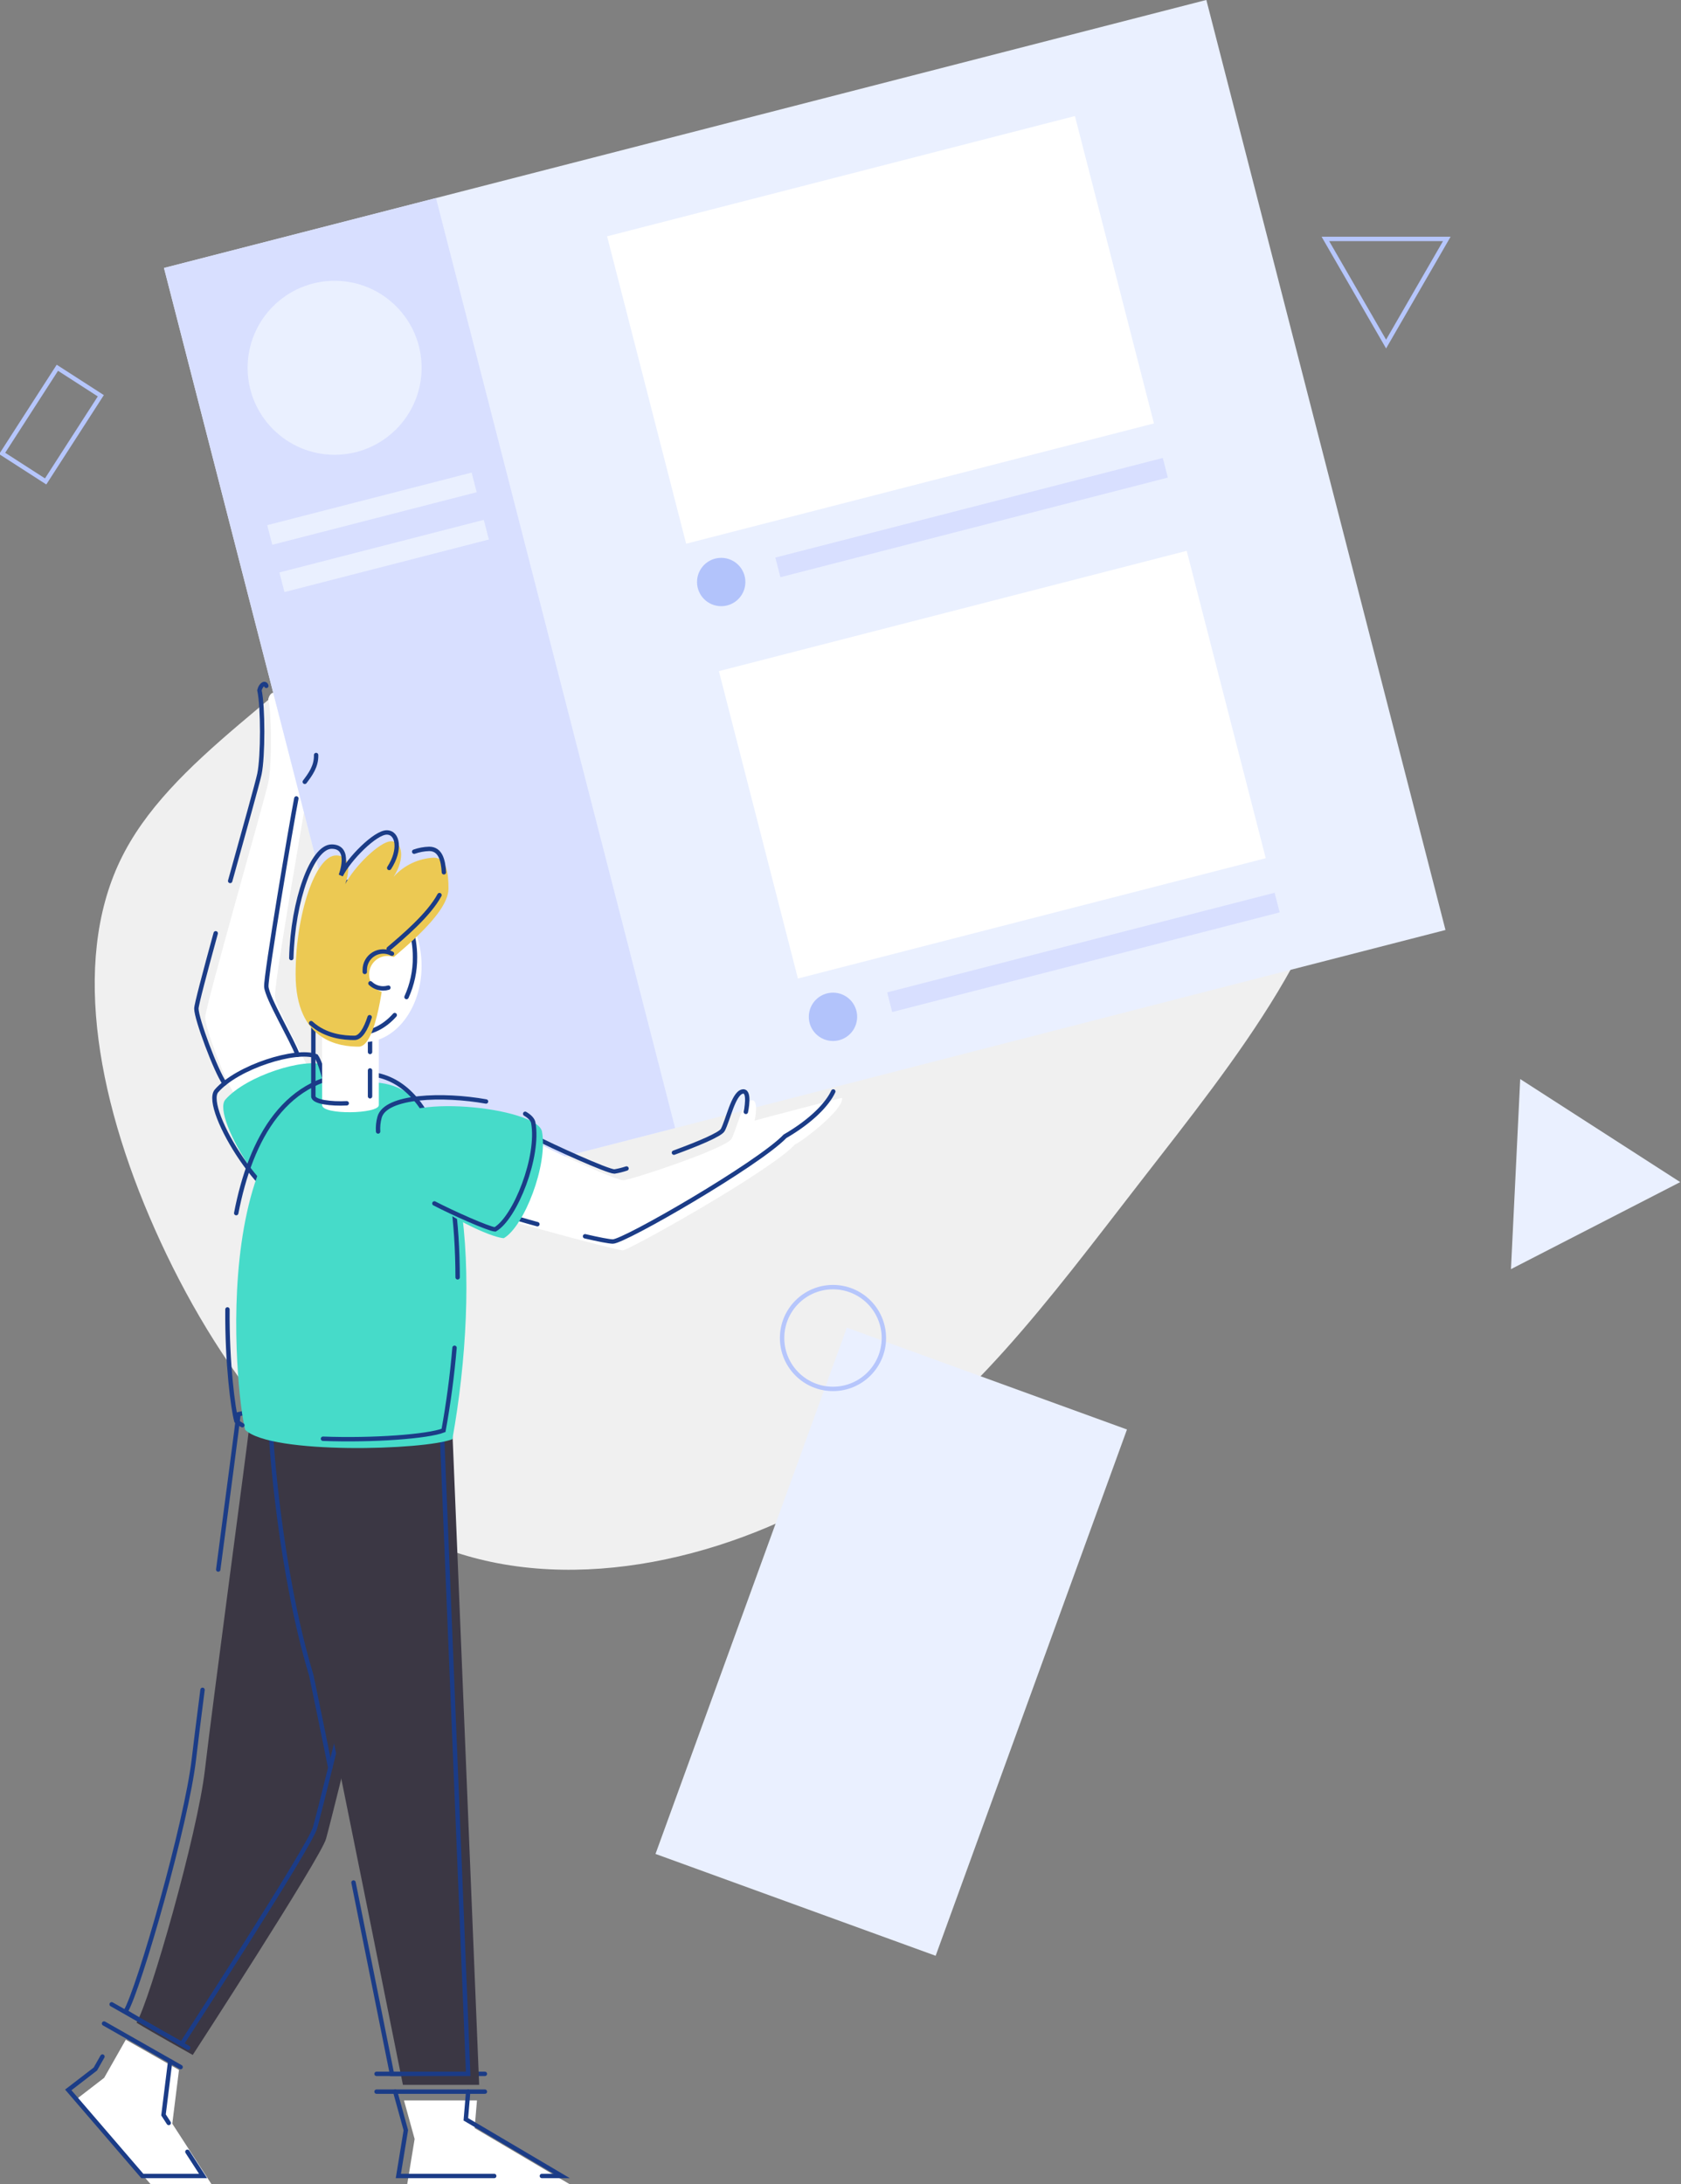 <?xml version="1.0" standalone="no"?><!DOCTYPE svg PUBLIC "-//W3C//DTD SVG 1.1//EN" "http://www.w3.org/Graphics/SVG/1.1/DTD/svg11.dtd"><svg height="994" node-id="1" sillyvg="true" template-height="994" template-width="765" version="1.1" viewBox="0 0 765 994" width="765" xmlns="http://www.w3.org/2000/svg" xmlns:xlink="http://www.w3.org/1999/xlink"><rect x="0" y="0" width="765" height="994" fill="#808080" stroke="none"/><defs node-id="73"></defs><g node-id="233"><path d="M 113.52 648.59 C 112.67 656.88 96.58 776.47 93.25 805.45 C 89.92 834.43 68.31 910.00 62.14 920.48 C 68.59 924.48 87.71 935.16 87.71 935.16 C 87.71 935.16 145.99 845.36 148.37 836.81 C 150.75 828.26 160.88 786.92 160.88 786.92 L 146.94 640.59 Z" fill="#3b3744" fill-rule="nonzero" group-id="1" node-id="77" stroke="none" target-height="294.57" target-width="98.74" target-x="62.14" target-y="640.59"></path><path d="M 510.68 180.67 C 569.74 231.11 615.29 296.67 613.28 359.42 C 611.27 422.17 561.84 482.56 519.16 537.59 C 476.48 592.62 440.42 642.05 386.83 675.53 C 333.24 709.01 262.25 726.00 204.35 705.41 C 146.45 684.82 101.61 626.82 73.16 565.32 C 44.71 503.82 32.21 438.73 54.63 391.75 C 77.05 344.77 134.37 315.75 182.22 263.44 C 230.07 211.13 268.57 135.13 324.00 115.00 C 379.43 94.87 451.77 130.24 510.68 180.67 Z" fill="#f0f0f0" fill-rule="nonzero" group-id="1" node-id="79" stroke="none" target-height="631.13" target-width="583.08" target-x="32.21" target-y="94.87"></path><path d="M 106.18 497.00 C 102.26 491.48 93.37 467.70 93.37 463.00 C 93.37 458.30 120.37 364.20 122.07 356.20 C 123.77 348.20 123.72 325.57 122.07 318.12 C 122.79 315.34 124.70 314.44 125.20 316.12 C 126.51 317.18 133.96 321.65 133.96 321.65 C 133.96 321.65 151.38 345.65 147.49 351.07 C 144.30 355.37 141.52 359.95 139.16 364.75 C 138.22 370.80 124.47 448.75 125.16 453.75 C 125.85 458.75 139.70 483.96 140.06 485.75 C 137.07 487.34 107.94 498.85 106.18 497.00 Z" fill="#ffffff" fill-rule="nonzero" group-id="1" node-id="81" stroke="none" target-height="184.41" target-width="58.01" target-x="93.37" target-y="314.44"></path><path d="M 104.75 400.90 C 111.16 377.83 117.31 355.90 118.07 352.20 C 119.72 344.20 119.72 321.57 118.07 314.12 C 118.79 311.34 120.70 310.44 121.20 312.12" fill="none" group-id="1" node-id="83" stroke="#1b3c87" stroke-linecap="round" stroke-width="2" target-height="90.46" target-width="16.45" target-x="104.75" target-y="310.44"></path><path d="M 102.18 493.00 C 98.26 487.48 89.37 463.70 89.37 459.00 C 89.37 457.23 93.25 442.62 98.16 424.72" fill="none" group-id="1" node-id="85" stroke="#1b3c87" stroke-linecap="round" stroke-width="2" target-height="68.28" target-width="12.81" target-x="89.37" target-y="424.72"></path><g node-id="234"><path d="M 74.63 121.95 L 548.99 -0.02 L 657.82 423.22 L 183.46 545.20 Z" fill="#eaf0ff" fill-rule="nonzero" group-id="1,2" node-id="89" stroke="none" target-height="545.22" target-width="583.19" target-x="74.63" target-y="-0.02"></path></g><g node-id="235"><path d="M 74.63 121.94 L 198.41 90.12 L 307.23 513.36 L 183.46 545.19 Z" fill="#d8dfff" fill-rule="nonzero" group-id="1,3" node-id="94" stroke="none" target-height="455.07" target-width="232.6" target-x="74.63" target-y="90.12"></path></g><path d="M 191.87 167.37 C 191.87 189.23 174.14 206.96 152.28 206.96 C 130.42 206.96 112.69 189.23 112.69 167.37 C 112.69 145.51 130.42 127.78 152.28 127.78 C 174.14 127.78 191.87 145.51 191.87 167.37 Z" fill="#eaf0ff" fill-rule="nonzero" group-id="1" node-id="97" stroke="none" target-height="79.18" target-width="79.18" target-x="112.69" target-y="127.78"></path><path d="M 121.61 238.98 L 214.63 215.06 L 216.93 224.00 L 123.91 247.92 Z" fill="#eaf0ff" fill-rule="nonzero" group-id="1,4" node-id="101" stroke="none" target-height="32.86" target-width="95.32" target-x="121.61" target-y="215.06"></path><path d="M 127.15 260.50 L 220.17 236.58 L 222.47 245.52 L 129.45 269.44 Z" fill="#eaf0ff" fill-rule="nonzero" group-id="1,5" node-id="106" stroke="none" target-height="32.86" target-width="95.32" target-x="127.15" target-y="236.58"></path><path d="M 339.21 264.86 C 339.21 270.94 334.29 275.86 328.21 275.86 C 322.13 275.86 317.21 270.94 317.21 264.86 C 317.21 258.78 322.13 253.86 328.21 253.86 C 334.29 253.86 339.21 258.78 339.21 264.86 Z" fill="#b2c3fb" fill-rule="nonzero" group-id="1" node-id="109" stroke="none" target-height="22" target-width="22" target-x="317.21" target-y="253.86"></path><path d="M 352.85 253.74 L 529.17 208.41 L 531.47 217.34 L 355.15 262.68 Z" fill="#d8dfff" fill-rule="nonzero" group-id="1,6" node-id="113" stroke="none" target-height="54.27" target-width="178.62" target-x="352.85" target-y="208.41"></path><path d="M 276.28 107.55 L 489.18 52.81 L 525.14 192.69 L 312.25 247.43 Z" fill="#ffffff" fill-rule="nonzero" group-id="1,7" node-id="118" stroke="none" target-height="194.62" target-width="248.86" target-x="276.28" target-y="52.81"></path><path d="M 390.08 462.73 C 390.08 468.81 385.16 473.73 379.08 473.73 C 373.00 473.73 368.08 468.81 368.08 462.73 C 368.08 456.65 373.00 451.73 379.08 451.73 C 385.16 451.73 390.08 456.65 390.08 462.73 Z" fill="#b2c3fb" fill-rule="nonzero" group-id="1" node-id="121" stroke="none" target-height="22" target-width="22" target-x="368.08" target-y="451.73"></path><path d="M 403.73 451.61 L 580.06 406.27 L 582.36 415.21 L 406.03 460.55 Z" fill="#d8dfff" fill-rule="nonzero" group-id="1,8" node-id="125" stroke="none" target-height="54.28" target-width="178.63" target-x="403.73" target-y="406.27"></path><path d="M 327.16 305.42 L 540.05 250.67 L 576.02 390.55 L 363.12 445.30 Z" fill="#ffffff" fill-rule="nonzero" group-id="1,9" node-id="130" stroke="none" target-height="194.63" target-width="248.86" target-x="327.16" target-y="250.67"></path><path d="M 57.25 928.22 L 47.40 945.57 L 35.07 955.07 L 68.77 994.24 L 96.42 994.24 L 78.41 966.44 L 81.45 941.99" fill="#ffffff" fill-rule="nonzero" group-id="1" node-id="133" stroke="none" target-height="66.02" target-width="61.35" target-x="35.07" target-y="928.22"></path><path d="M 183.85 955.86 L 188.69 973.40 L 185.28 994.24 L 259.68 994.24 L 216.00 968.45 L 217.06 955.86" fill="#ffffff" fill-rule="nonzero" group-id="1" node-id="135" stroke="none" target-height="38.38" target-width="75.83" target-x="183.85" target-y="955.86"></path><path d="M 92.17 769.00 C 90.43 782.58 89.01 793.86 88.25 800.45 C 84.93 829.45 63.31 905.03 57.14 915.45 C 63.59 919.45 82.71 930.13 82.71 930.13 C 82.71 930.13 140.99 840.33 143.37 831.78 C 145.75 823.23 155.88 781.89 155.88 781.89 L 141.94 635.59 L 108.52 643.59 C 108.10 647.74 103.86 679.71 99.32 714.26" fill="none" group-id="1" node-id="137" stroke="#1b3c87" stroke-linecap="round" stroke-width="2" target-height="294.54" target-width="98.74" target-x="57.14" target-y="635.59"></path><path d="M 171.36 943.77 L 220.67 943.77" fill="none" group-id="1" node-id="139" stroke="#1b3c87" stroke-linecap="round" stroke-width="2" target-height="0" target-width="49.31" target-x="171.36" target-y="943.77"></path><path d="M 171.36 951.86 L 220.67 951.86" fill="none" group-id="1" node-id="141" stroke="#1b3c87" stroke-linecap="round" stroke-width="2" target-height="0" target-width="49.31" target-x="171.36" target-y="951.86"></path><path d="M 246.60 990.24 L 255.68 990.24 L 212.00 964.45 L 213.06 951.86" fill="none" group-id="1" node-id="143" stroke="#1b3c87" stroke-linecap="round" stroke-width="2" target-height="38.38" target-width="43.68" target-x="212" target-y="951.86"></path><path d="M 179.85 951.86 L 184.69 969.40 L 181.28 990.24 L 224.91 990.24" fill="none" group-id="1" node-id="145" stroke="#1b3c87" stroke-linecap="round" stroke-width="2" target-height="38.38" target-width="45.06" target-x="179.85" target-y="951.86"></path><path d="M 50.81 912.12 L 85.64 931.93" fill="none" group-id="1" node-id="147" stroke="#1b3c87" stroke-linecap="round" stroke-width="2" target-height="19.81" target-width="34.83" target-x="50.81" target-y="912.12"></path><path d="M 47.35 920.86 L 82.19 940.68" fill="none" group-id="1" node-id="149" stroke="#1b3c87" stroke-linecap="round" stroke-width="2" target-height="19.82" target-width="34.84" target-x="47.35" target-y="920.86"></path><path d="M 76.79 966.12 L 74.41 962.44 L 77.45 937.99" fill="none" group-id="1" node-id="151" stroke="#1b3c87" stroke-linecap="round" stroke-width="2" target-height="28.13" target-width="3.04" target-x="74.41" target-y="937.99"></path><path d="M 46.62 935.89 L 43.40 941.57 L 31.07 951.07 L 64.77 990.24 L 92.42 990.24 L 85.28 979.22" fill="none" group-id="1" node-id="153" stroke="#1b3c87" stroke-linecap="round" stroke-width="2" target-height="54.35" target-width="61.35" target-x="31.07" target-y="935.89"></path><path d="M 128.26 655.84 C 128.26 660.84 132.42 720.28 146.66 767.34 C 156.07 812.28 183.36 948.77 183.36 948.77 L 218.06 948.77 L 205.57 643.87 Z" fill="#3b3744" fill-rule="nonzero" group-id="1" node-id="155" stroke="none" target-height="304.9" target-width="89.8" target-x="128.26" target-y="643.87"></path><path d="M 160.88 856.69 C 169.96 901.77 178.36 943.77 178.36 943.77 L 213.06 943.77 L 200.57 638.87 L 123.26 650.87 C 123.26 655.87 127.42 715.31 141.66 762.37 C 143.80 772.58 146.86 787.51 150.31 804.50" fill="none" group-id="1" node-id="157" stroke="#1b3c87" stroke-linecap="round" stroke-width="2" target-height="304.9" target-width="89.8" target-x="123.26" target-y="638.87"></path><path d="M 247.09 521.38 C 255.09 525.62 280.55 537.13 283.62 537.13 C 286.69 537.13 330.62 522.63 332.94 518.20 C 335.26 513.77 337.66 501.97 341.68 500.79 C 345.70 499.61 343.43 509.99 343.43 509.99 C 345.81 509.21 383.38 499.42 383.21 499.62 C 384.21 505.00 363.88 520.25 361.76 520.80 C 351.31 532.52 286.24 569.00 283.41 569.00 C 280.58 569.00 236.62 557.00 233.85 556.00 C 234.40 551.91 243.29 524.27 247.09 521.38 Z" fill="#ffffff" fill-rule="nonzero" group-id="1" node-id="159" stroke="none" target-height="69.58" target-width="150.36" target-x="233.85" target-y="499.42"></path><path d="M 138.70 355.79 C 141.21 352.43 143.99 348.79 143.86 343.60" fill="none" group-id="1" node-id="161" stroke="#1b3c87" stroke-linecap="round" stroke-width="2" target-height="12.19" target-width="5.29" target-x="138.7" target-y="343.6"></path><path d="M 135.38 480.00 C 133.38 473.92 121.51 454.16 121.20 449.00 C 120.90 444.00 132.72 374.12 134.86 363.35" fill="none" group-id="1" node-id="163" stroke="#1b3c87" stroke-linecap="round" stroke-width="2" target-height="116.65" target-width="14.48" target-x="120.9" target-y="363.35"></path><path d="M 140.76 552.06 C 126.93 558.06 95.76 508.34 102.54 500.43 C 112.02 489.53 138.72 481.14 147.87 484.67 C 152.49 491.00 164.28 541.91 140.76 552.06 Z" fill="#46dbc9" fill-rule="nonzero" group-id="1" node-id="165" stroke="none" target-height="76.92" target-width="68.52" target-x="95.76" target-y="481.14"></path><path d="M 136.76 548.06 C 122.93 554.06 91.76 504.34 98.54 496.43 C 108.02 485.53 134.72 477.14 143.87 480.67 C 148.49 487.00 160.28 537.91 136.76 548.06 Z" fill="none" group-id="1" node-id="167" stroke="#1b3c87" stroke-linecap="round" stroke-width="2" target-height="76.92" target-width="68.52" target-x="91.76" target-y="477.14"></path><path d="M 266.25 562.61 C 272.32 564.02 277.25 564.99 278.91 564.99 C 284.10 564.99 344.99 529.83 357.26 517.09 C 369.07 510.24 376.50 502.59 379.21 496.70" fill="none" group-id="1" node-id="169" stroke="#1b3c87" stroke-linecap="round" stroke-width="2" target-height="68.29" target-width="112.96" target-x="266.25" target-y="496.7"></path><path d="M 231.37 553.16 C 233.53 553.98 238.54 555.46 244.56 557.10" fill="none" group-id="1" node-id="171" stroke="#1b3c87" stroke-linecap="round" stroke-width="2" target-height="3.94" target-width="13.19" target-x="231.37" target-y="553.16"></path><path d="M 306.70 524.55 C 317.59 520.55 327.84 516.28 328.94 514.20 C 331.30 509.77 333.66 497.97 337.68 496.79 C 341.70 495.61 339.43 505.99 339.43 505.99" fill="none" group-id="1" node-id="173" stroke="#1b3c87" stroke-linecap="round" stroke-width="2" target-height="28.94" target-width="35" target-x="306.7" target-y="495.61"></path><path d="M 243.09 517.38 C 251.09 521.62 276.55 533.13 279.62 533.13 C 281.49 532.82 283.33 532.36 285.12 531.76" fill="none" group-id="1" node-id="175" stroke="#1b3c87" stroke-linecap="round" stroke-width="2" target-height="15.75" target-width="42.03" target-x="243.09" target-y="517.38"></path><path d="M 169.00 492.57 C 215.09 492.57 218.63 584.04 205.87 654.94 C 193.46 659.94 123.27 662.03 111.57 650.68 C 107.32 635.09 92.19 492.58 169.00 492.57 Z" fill="#46dbc9" fill-rule="nonzero" group-id="1" node-id="177" stroke="none" target-height="169.46" target-width="126.44" target-x="92.19" target-y="492.57"></path><path d="M 107.50 552.07 C 114.02 518.29 129.93 488.57 165.00 488.57 C 196.56 488.57 208.17 531.47 208.26 581.28" fill="none" group-id="1" node-id="179" stroke="#1b3c87" stroke-linecap="round" stroke-width="2" target-height="92.71" target-width="100.76" target-x="107.5" target-y="488.57"></path><path d="M 110.30 648.59 C 109.31 648.08 108.39 647.44 107.57 646.68 C 106.09 641.27 103.31 620.59 103.51 595.88" fill="none" group-id="1" node-id="181" stroke="#1b3c87" stroke-linecap="round" stroke-width="2" target-height="52.71" target-width="6.99" target-x="103.31" target-y="595.88"></path><path d="M 206.85 613.35 C 205.76 626.11 204.05 638.82 201.85 650.94 C 194.85 653.72 169.78 655.61 146.99 654.74" fill="none" group-id="1" node-id="183" stroke="#1b3c87" stroke-linecap="round" stroke-width="2" target-height="42.26" target-width="59.86" target-x="146.99" target-y="613.35"></path><path d="M 176.74 512.41 C 181.05 496.83 244.51 503.92 246.64 514.91 C 249.48 530.15 238.49 558.16 229.27 563.47 C 220.76 563.12 169.40 538.93 176.74 512.41 Z" fill="#46dbc9" fill-rule="nonzero" group-id="1" node-id="185" stroke="none" target-height="66.64" target-width="80.08" target-x="169.4" target-y="496.83"></path><path d="M 239.00 506.86 C 241.09 508.11 242.40 509.48 242.68 510.91 C 245.52 526.15 234.53 554.16 225.31 559.47 C 222.59 559.36 205.82 551.92 197.68 547.65" fill="none" group-id="1" node-id="187" stroke="#1b3c87" stroke-linecap="round" stroke-width="2" target-height="52.61" target-width="47.84" target-x="197.68" target-y="506.86"></path><path d="M 172.07 514.91 C 171.93 512.72 172.15 510.52 172.74 508.41 C 175.46 498.59 201.64 497.77 221.18 501.26" fill="none" group-id="1" node-id="189" stroke="#1b3c87" stroke-linecap="round" stroke-width="2" target-height="17.14" target-width="49.25" target-x="171.93" target-y="497.77"></path><path d="M 172.40 502.90 C 172.40 506.97 146.60 507.49 146.60 502.90 L 146.60 466.30 L 172.40 466.30 Z" fill="#ffffff" fill-rule="nonzero" group-id="1" node-id="191" stroke="none" target-height="41.19" target-width="25.8" target-x="146.6" target-y="466.3"></path><path d="M 168.40 487.13 L 168.40 498.90" fill="none" group-id="1" node-id="193" stroke="#1b3c87" stroke-linecap="round" stroke-width="2" target-height="11.77" target-width="0" target-x="168.4" target-y="487.13"></path><path d="M 157.79 502.08 C 150.68 502.44 142.60 501.47 142.60 498.90 L 142.60 462.30 L 168.40 462.30 L 168.40 478.73" fill="none" group-id="1" node-id="195" stroke="#1b3c87" stroke-linecap="round" stroke-width="2" target-height="40.14" target-width="25.8" target-x="142.6" target-y="462.3"></path><path d="M 191.86 439.59 C 191.86 458.75 180.05 474.28 165.48 474.28 C 150.91 474.28 139.10 458.75 139.10 439.59 C 139.10 420.43 150.91 404.90 165.48 404.90 C 180.05 404.90 191.86 420.43 191.86 439.59 Z" fill="#ffffff" fill-rule="nonzero" group-id="1" node-id="197" stroke="none" target-height="69.38" target-width="52.76" target-x="139.1" target-y="404.9"></path><path d="M 179.64 461.94 C 175.03 467.14 169.03 470.28 162.48 470.28 C 147.91 470.28 136.09 454.75 136.09 435.59 C 136.09 416.43 147.91 400.90 162.48 400.90 C 177.05 400.90 188.86 416.43 188.86 435.59 C 188.91 441.85 187.59 448.04 185.00 453.73" fill="none" group-id="1" node-id="199" stroke="#1b3c87" stroke-linecap="round" stroke-width="2" target-height="69.38" target-width="52.82" target-x="136.09" target-y="400.9"></path><path d="M 134.53 443.37 C 134.53 415.74 143.70 389.29 152.94 389.29 C 162.18 389.29 157.09 402.40 157.09 402.40 C 160.93 394.72 172.80 382.85 177.99 382.85 C 183.18 382.85 184.44 390.85 179.12 399.01 C 183.79 393.81 190.34 390.68 197.32 390.31 C 203.32 390.31 204.10 397.43 204.10 404.44 C 204.10 416.83 178.10 435.85 175.17 439.13 C 174.94 443.20 171.55 476.31 163.30 476.31 C 155.05 476.31 134.53 474.28 134.53 443.37 Z" fill="#ecc953" fill-rule="nonzero" group-id="1" node-id="201" stroke="none" target-height="93.46" target-width="69.57" target-x="134.53" target-y="382.85"></path><path d="M 168.22 462.90 C 166.46 468.30 164.17 472.31 161.30 472.31 C 156.66 472.31 148.14 471.67 141.57 465.61" fill="none" group-id="1" node-id="203" stroke="#1b3c87" stroke-linecap="round" stroke-width="2" target-height="9.41" target-width="26.65" target-x="141.57" target-y="462.9"></path><path d="M 200.00 407.34 C 195.19 416.34 183.20 426.41 176.89 431.78" fill="none" group-id="1" node-id="205" stroke="#1b3c87" stroke-linecap="round" stroke-width="2" target-height="24.44" target-width="23.11" target-x="176.89" target-y="407.34"></path><path d="M 188.48 387.58 C 190.68 386.80 192.99 386.37 195.32 386.31 C 200.32 386.31 201.69 391.26 202.01 396.96" fill="none" group-id="1" node-id="207" stroke="#1b3c87" stroke-linecap="round" stroke-width="2" target-height="10.65" target-width="13.53" target-x="188.48" target-y="386.31"></path><path d="M 132.57 436.00 C 133.27 409.62 142.08 385.27 150.94 385.27 C 160.17 385.27 155.09 398.38 155.09 398.38 C 158.93 390.70 170.80 378.83 175.99 378.83 C 181.18 378.83 182.44 386.83 177.12 394.99" fill="none" group-id="1" node-id="209" stroke="#1b3c87" stroke-linecap="round" stroke-width="2" target-height="57.17" target-width="49.87" target-x="132.57" target-y="378.83"></path><path d="M 184.76 443.41 C 184.76 448.04 181.00 451.80 176.37 451.80 C 171.74 451.80 167.98 448.04 167.98 443.41 C 167.98 438.78 171.74 435.02 176.37 435.02 C 181.00 435.02 184.76 438.78 184.76 443.41 Z" fill="#ffffff" fill-rule="nonzero" group-id="1" node-id="211" stroke="none" target-height="16.78" target-width="16.78" target-x="167.98" target-y="435.02"></path><path d="M 166.00 442.30 C 165.98 442.00 165.98 441.71 166.00 441.41 C 165.99 438.45 167.53 435.70 170.07 434.18 C 172.61 432.66 175.77 432.59 178.37 434.00" fill="none" group-id="1" node-id="213" stroke="#1b3c87" stroke-linecap="round" stroke-width="2" target-height="9.71" target-width="12.39" target-x="165.98" target-y="432.59"></path><path d="M 176.75 449.46 C 175.98 449.69 175.18 449.81 174.37 449.81 C 172.21 449.81 170.14 448.98 168.58 447.49" fill="none" group-id="1" node-id="215" stroke="#1b3c87" stroke-linecap="round" stroke-width="2" target-height="2.32" target-width="8.17" target-x="168.58" target-y="447.49"></path><path d="M 658.41 108.74 L 603.17 108.74 L 630.79 156.57 L 658.41 108.74 Z" fill="none" group-id="1" node-id="217" stroke="#b6c6fc" stroke-linecap="round" stroke-width="2" target-height="47.83" target-width="55.24" target-x="603.17" target-y="108.74"></path><path d="M 26.11 167.36 L 45.88 180.10 L 20.77 219.09 L 0.99 206.35 Z" fill="none" group-id="1,10" node-id="221" stroke="#b6c6fc" stroke-linecap="round" stroke-width="2" target-height="51.73" target-width="44.89" target-x="0.99" target-y="167.36"></path><path d="M 385.39 604.18 L 512.87 650.53 L 425.80 890.03 L 298.31 843.68 Z" fill="#eaf0ff" fill-rule="nonzero" group-id="1,11" node-id="226" stroke="none" target-height="285.85" target-width="214.56" target-x="298.31" target-y="604.18"></path><path d="M 402.24 608.90 C 402.24 621.69 391.87 632.06 379.08 632.06 C 366.29 632.06 355.92 621.69 355.92 608.90 C 355.92 596.11 366.29 585.74 379.08 585.74 C 391.87 585.74 402.24 596.11 402.24 608.90 Z" fill="none" group-id="1" node-id="229" stroke="#b6c6fc" stroke-linecap="round" stroke-width="2" target-height="46.32" target-width="46.32" target-x="355.92" target-y="585.74"></path><path d="M 691.83 491.06 L 687.62 577.56 L 764.64 537.95 L 691.83 491.06 Z" fill="#eaf0ff" fill-rule="nonzero" group-id="1" node-id="231" stroke="none" target-height="86.5" target-width="77.02" target-x="687.62" target-y="491.06"></path></g></svg>